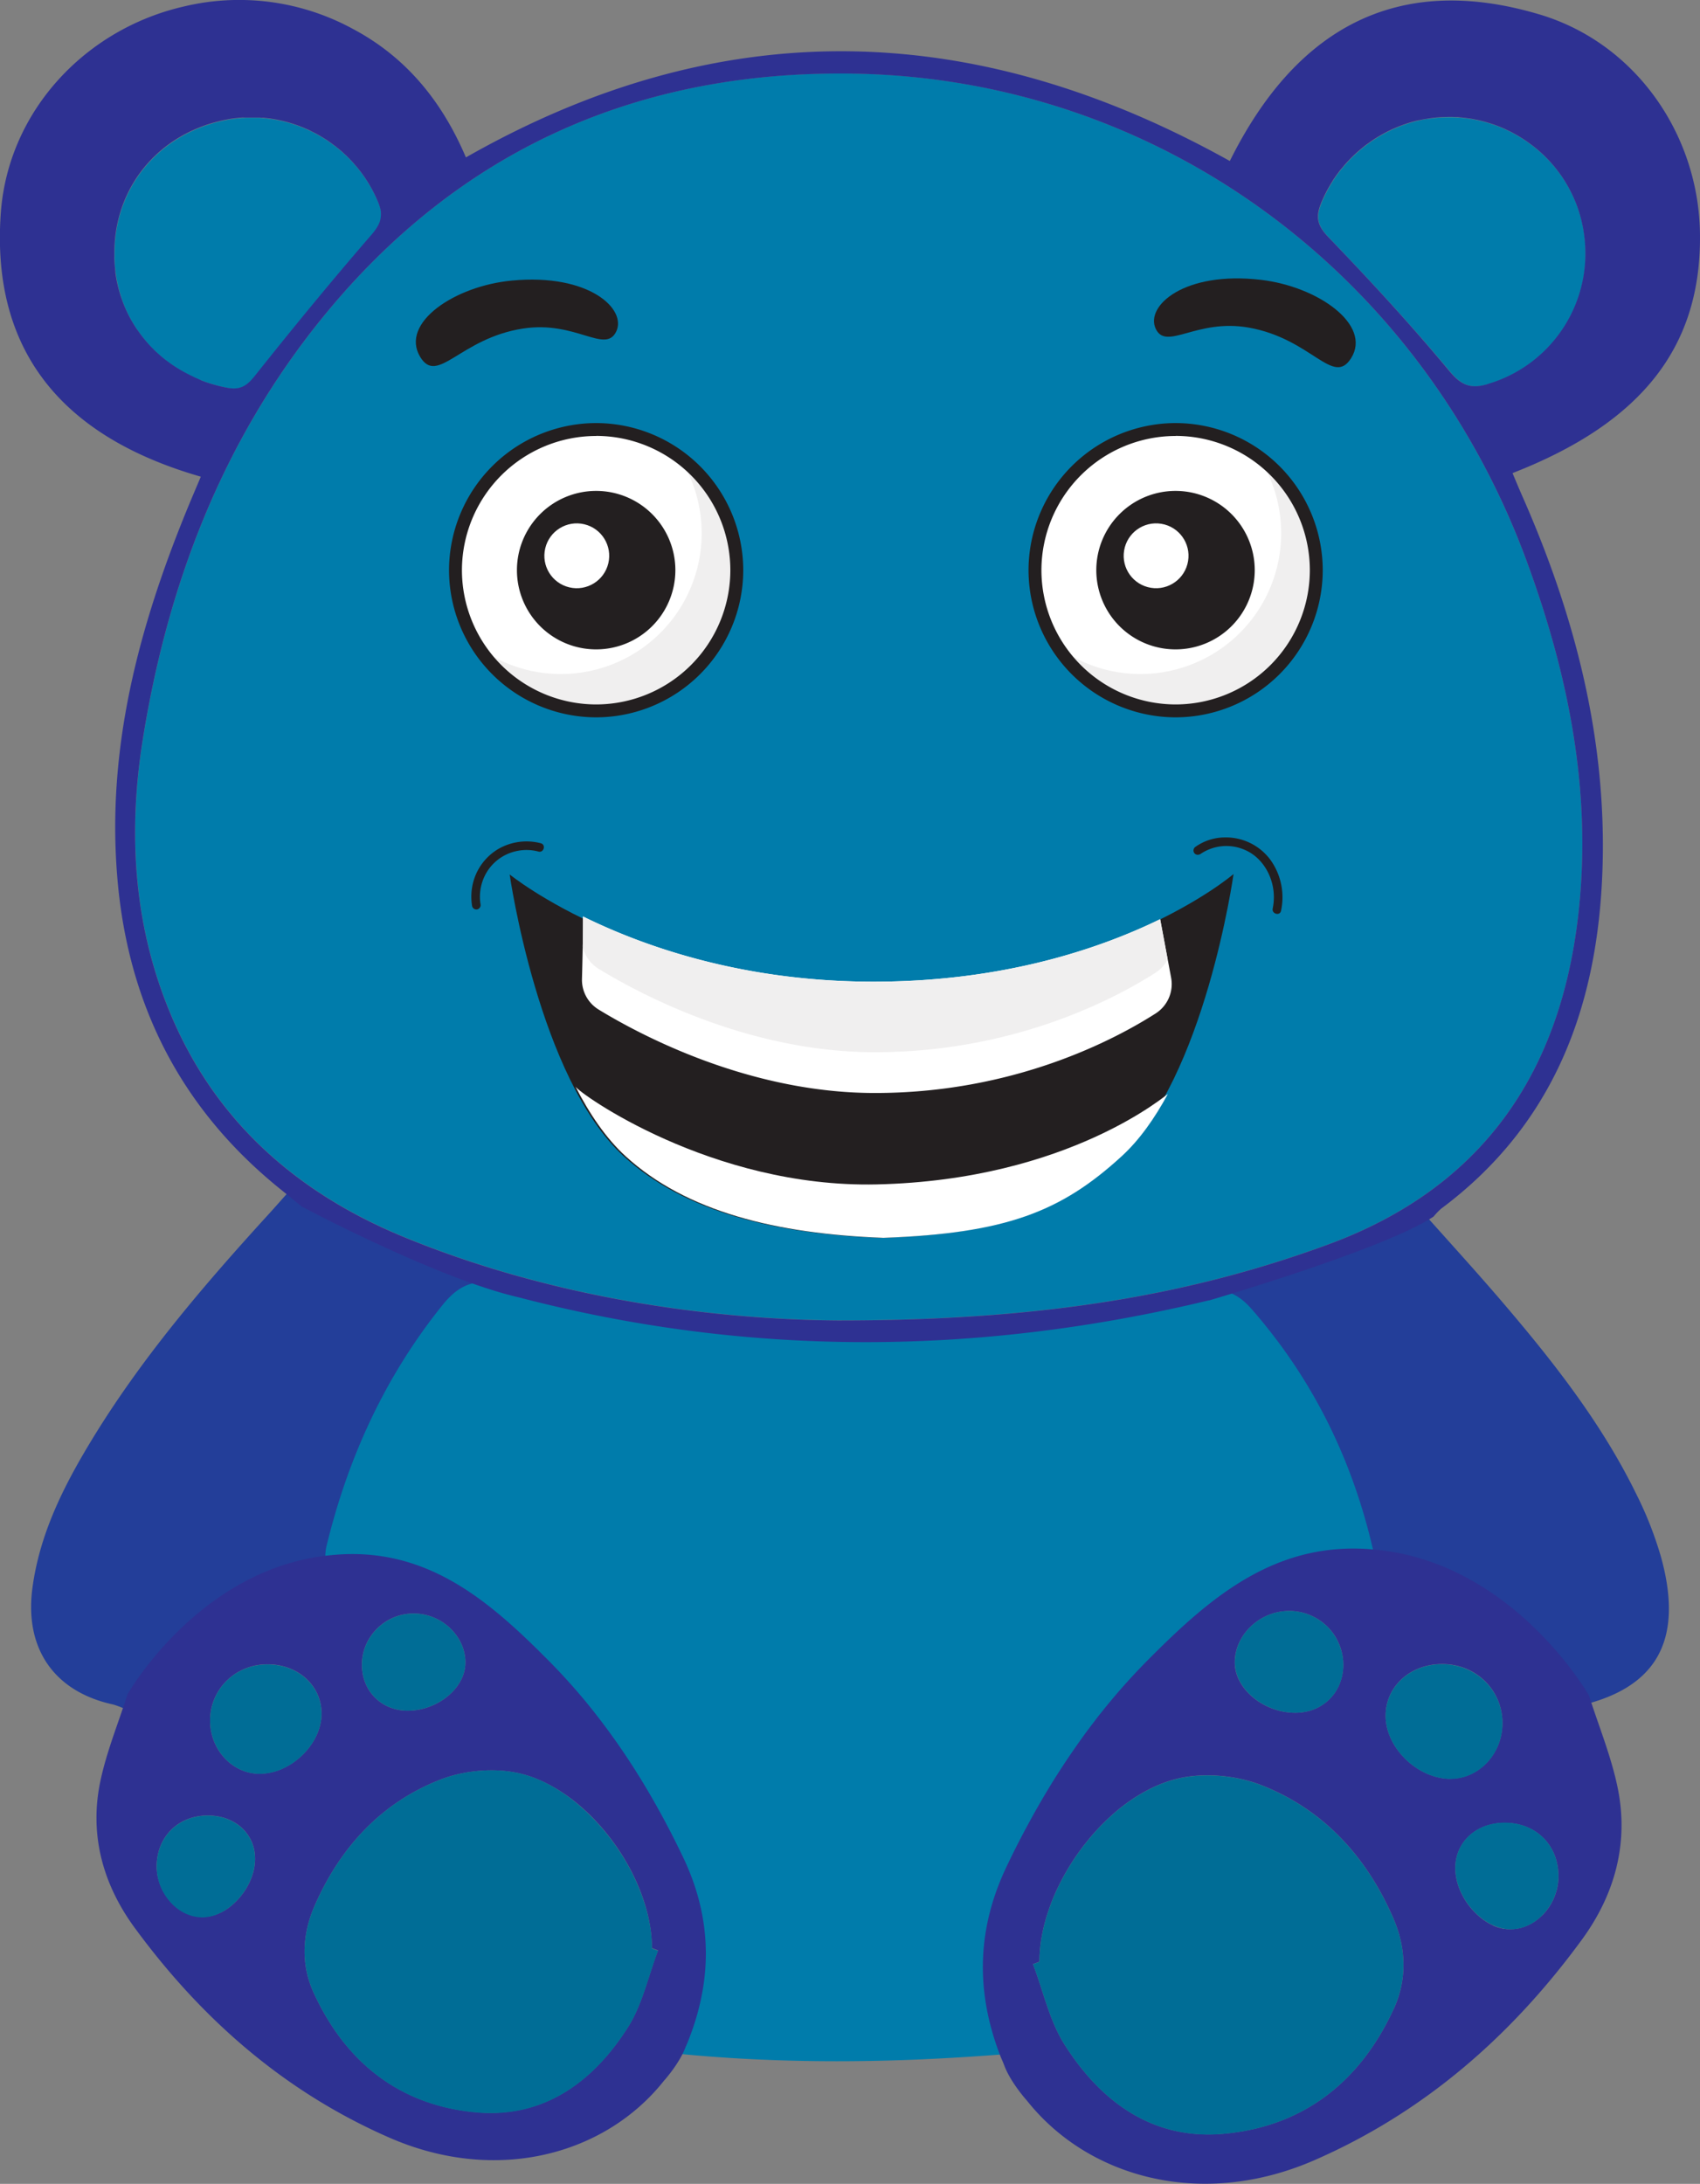 <svg xmlns="http://www.w3.org/2000/svg" viewBox="0 0 658.71 845.99"><rect x="0" y="0" width="658.71" height="845.99" fill="#808080" stroke="none"/><defs><style>.cls-1{fill:#007cab;}.cls-2{fill:#233e99;}.cls-3{fill:#2e3192;}.cls-4{fill:#006d96;}.cls-5{fill:#231f20;}.cls-6{fill:#fff;}.cls-7{fill:#f0efef;}</style></defs><g id="belly"><path class="cls-1" d="M-536.27,565.05h0c0,.11,0,.22-.05.34l0,.2c0,.13,0,.27-.07.42-.09.52-.19,1.17-.29,2-36.12-4-60.11,17.06-82.68,40q-7,7.14-13.35,14.8c-1.21,1.47-2.39,2.94-3.56,4.43-.88,1.12-1.74,2.24-2.6,3.37-1.72,2.26-3.39,4.55-5,6.87s-3.24,4.65-4.8,7-3.09,4.76-4.58,7.17c-.75,1.21-1.48,2.42-2.21,3.64-2.43,4.08-4.76,8.2-7,12.4q-4,7.53-7.7,15.3c-10.3,21.82-11.3,44.24-2.47,67.77.29.76.58,1.53.89,2.29s.62,1.54.95,2.31l-.39,0c-3,.26-6,.52-8.93.75q-7,.55-14,1-4.64.3-9.27.54h0q-6.95.38-13.88.64h0q-6.91.25-13.84.39l-4.65.07q-4.61.06-9.21.06-16.82,0-33.68-.84-3.8-.19-7.61-.43l-4.74-.32q-3.86-.27-7.71-.6-6.43-.54-12.9-1.23c6-15.95,9.91-31.19,6.6-47.18-1.44-7-2.58-14.28-5.55-20.62-19.29-41.23-44.11-78.11-81.91-104.79-15.11-10.66-31.45-16.15-50.92-15.31.17-3.4-.14-6.33.51-9,8.34-34.33,22.72-65.7,44.93-93.31,6.28-7.8,12.35-10.44,22.59-8.1l1.51.36c89,23.47,178.29,22.84,267.49,1.18l.11,0,.08,0c8.44-2,14.44-.88,20,4.53.28.27.55.56.82.84s.55.59.82.91c2.34,2.69,4.6,5.41,6.78,8.19,21,26.75,34.59,57.2,41.55,90.93A3.47,3.47,0,0,1-536.27,565.05Z" transform="translate(1069.18 39.68)"/></g><g id="arms"><path class="cls-2" d="M-875.18,457.83c-10.24-2.35-16.31.3-22.59,8.11C-920,493.59-934.36,525-942.7,559.4c-.65,2.69-.34,5.62-.51,9-45.16.75-77.75,53.85-77.75,53.85a35.64,35.64,0,0,0-4.36-1.63c-22.85-4.94-34.43-21.65-31.3-45.11,2.75-20.61,11.73-38.72,22.24-56.15,19.48-32.32,43.84-60.78,69.12-88.49,2.35-2.57,4.66-5.21,7.43-8.31C-957.83,422.59-907.11,449.93-875.18,457.83Z" transform="translate(1069.18 39.68)"/><path class="cls-2" d="M-460.52,621.8s-26.8-47.26-76-52.34c.1-.81.2-1.45.29-2,0-.14,0-.28.07-.41l0-.2c0-.12,0-.23.05-.34h0a2.89,2.89,0,0,0,0-1.06c-7-33.44-20.51-63.63-41.55-90.15q-3.25-4.12-6.77-8.12c-.28-.31-.55-.62-.83-.9s-.54-.56-.82-.83c-5.54-5.38-11.56-6.49-20-4.47,3.05-.89,68.27-20.07,86.93-32.47,10.9,12.27,21.83,24.19,32.33,36.48,19.64,23,38.25,46.7,51.61,74a142.43,142.43,0,0,1,9.69,24.7C-416.41,596.84-428,615.55-460.52,621.8Z" transform="translate(1069.18 39.68)"/></g><g id="face_color" data-name="face color"><path class="cls-1" d="M-457.48,313.58c-6.78,62.15-37.12,106.79-97.11,128.82-56.4,20.72-114.86,29.48-190.18,29.4-47.47-.39-109.08-8.17-167.69-32.22-40.32-16.55-71.77-43.45-89.52-83.95-15.12-34.51-17.77-71-12-107.91,9.49-60.29,30.75-116.18,69.37-163.9,52.92-65.41,122.73-96.47,206.58-95C-621-9.07-518.81,65.42-477.51,178-461.45,221.73-452.37,266.67-457.48,313.58Z" transform="translate(1069.18 39.68)"/><path class="cls-1" d="M-921.45,44.08a8,8,0,0,1-.12,1,8.42,8.42,0,0,1-.24,1,9.77,9.77,0,0,1-1,2.15c-.13.23-.27.45-.42.68a23.62,23.62,0,0,1-1.92,2.49c-15.4,17.79-30.35,36-45,54.43-3.18,4-5.66,5.74-10.87,4.76-.81-.15-1.61-.32-2.4-.5l-1.56-.39-.67-.18-.67-.19c-.45-.12-.89-.26-1.33-.4l-.76-.24-.81-.27-1.67-.61q-.82-.31-1.65-.66c-.72-.31-1.44-.62-2.14-1-.36-.17-.71-.33-1.06-.51l-1.53-.79-1.28-.71c-.42-.23-.83-.48-1.24-.73-.66-.4-1.3-.81-1.94-1.23s-1.26-.86-1.87-1.31l-1.36-1c-.45-.36-.89-.71-1.32-1.07s-1.15-1-1.71-1.49-1.1-1-1.63-1.56c0,0,0,0,0,0-.27-.26-.53-.52-.79-.79l-.77-.81s0,0,0,0c-.3-.32-.6-.65-.89-1s-.73-.84-1.07-1.27-.63-.77-.93-1.16-.68-.89-1-1.35-.66-.91-1-1.38-.55-.83-.81-1.25c-.42-.67-.83-1.35-1.22-2-.17-.3-.34-.6-.5-.91-.45-.81-.87-1.64-1.26-2.48-.19-.4-.38-.81-.56-1.22s-.32-.72-.47-1.09-.24-.59-.35-.88c-.38-1-.73-1.94-1-2.93-.12-.37-.24-.73-.35-1.11-.17-.56-.33-1.12-.48-1.69-.1-.37-.2-.75-.29-1.14s-.23-1-.33-1.44l-.06-.32c-.1-.48-.2-1-.28-1.44l-.18-1.09c0-.32-.1-.64-.14-1,0-.11,0-.23-.05-.35l-.09-.67c0-.07,0-.15,0-.22,0-.35-.08-.7-.11-1.06s-.08-.85-.1-1.27-.07-1-.09-1.43,0-.73,0-1.09c0-.54,0-1.08,0-1.63.08-25.8,17.7-46.62,43.62-51.51q.6-.12,1.2-.21c.8-.13,1.6-.24,2.4-.34s1.54-.16,2.31-.21a3,3,0,0,1,.42,0l.87-.05,1,0h.64c.53,0,1.06,0,1.59,0s1,0,1.45,0,1,0,1.43.08l.61.05c.42,0,.83.07,1.25.12.22,0,.44,0,.67.08.53.05,1.07.13,1.6.21s.91.14,1.36.23l.31.06q.32,0,.63.12c.52.1,1,.21,1.55.33s1.26.3,1.89.47h0c.54.14,1.07.3,1.6.46s1.07.33,1.6.52l.67.23c.55.19,1.1.4,1.64.61l1.47.6.66.29q.72.31,1.44.66c.58.27,1.15.56,1.72.86s1,.53,1.5.82l.82.47c.27.15.53.31.8.48s.45.27.68.42c.48.3,1,.61,1.43.93s.94.64,1.4,1,1.05.77,1.56,1.17l1.52,1.22a.1.1,0,0,0,0,0c.48.41,1,.82,1.42,1.25s1,.88,1.43,1.33l.69.69c.23.23.46.47.68.71.42.43.82.86,1.21,1.31s.87,1,1.28,1.49l.45.55c.31.37.61.75.9,1.13s.79,1.06,1.17,1.6c.76,1.08,1.48,2.19,2.17,3.33A52.65,52.65,0,0,1-922.48,39l.18.45c.18.49.33.95.46,1.41s.19.77.26,1.14c0,.14.05.28.06.42a1.37,1.37,0,0,1,0,.19,1.11,1.11,0,0,1,0,.17A7.45,7.45,0,0,1-921.45,44.08Z" transform="translate(1069.18 39.68)"/><path class="cls-1" d="M-492.73,109.18c-6.42,1.86-10.07.55-14.74-5.07-14.89-17.9-30.73-35-46.87-51.84-4.26-4.43-5-7.69-2.91-13,.25-.62.51-1.24.79-1.85.18-.4.36-.8.55-1.19a.3.3,0,0,1,.06-.11c.11-.24.23-.48.35-.72.21-.45.44-.89.68-1.32.14-.27.29-.53.44-.8a.05.05,0,0,1,0,0c.21-.39.43-.77.66-1.15.32-.55.66-1.1,1-1.63a.21.21,0,0,0,0-.06c.27-.41.54-.82.82-1.22.39-.58.8-1.16,1.23-1.72l.39-.52a.47.47,0,0,1,.09-.12c.31-.42.64-.83,1-1.23s.79-1,1.19-1.42l.08-.09c.42-.48.85-.95,1.28-1.41l.24-.25c.39-.41.79-.82,1.19-1.21.94-.93,1.9-1.81,2.9-2.67l1.52-1.25c.52-.4,1-.8,1.57-1.19s1.06-.77,1.6-1.14,1.09-.73,1.65-1.08,1.11-.69,1.68-1c1.13-.66,2.29-1.28,3.47-1.86.51-.25,1-.49,1.56-.73l.43-.19c.53-.23,1.07-.46,1.6-.67s1.23-.48,1.85-.7,1.24-.44,1.87-.64l1.89-.56c.52-.14,1.05-.28,1.57-.4l.63-.15.21-.05,1.44-.31.09,0c.46-.09.92-.17,1.39-.24a2,2,0,0,1,.35-.06l.33,0c.61-.1,1.22-.18,1.84-.26s1.28-.13,1.92-.18c1.48-.12,3-.17,4.48-.16l1.23,0,1.23.06,1.22.08c.81.06,1.62.14,2.42.24l1.2.16c.79.12,1.58.25,2.37.4l.82.17q.41.08.81.18.82.18,1.62.39l.24.06,1.36.38c.53.15,1.06.32,1.59.49l.82.27c.5.17,1,.35,1.48.54l.42.16c.71.27,1.41.56,2.11.87l1,.46,1.25.6c.3.15.59.29.88.45s.69.36,1,.54l1.39.79q.46.25.9.54c.9.55,1.78,1.13,2.64,1.73q.66.45,1.29.93c.37.27.73.55,1.09.83s.65.51,1,.78c.71.58,1.4,1.18,2.07,1.79.5.46,1,.92,1.47,1.39l.66.67.65.67c.43.46.85.92,1.27,1.39s.74.85,1.1,1.29l.39.48c.3.37.6.75.89,1.14.76,1,1.49,2,2.17,3.07.41.62.8,1.26,1.18,1.9s.58,1,.86,1.49l.4.76.4.77c.15.28.29.56.42.85.24.5.48,1,.7,1.51s.44,1,.65,1.5c.43,1,.82,2.1,1.18,3.18.2.61.39,1.23.57,1.84s.35,1.25.51,1.88c.1.37.19.75.27,1.13s.17.76.25,1.14c.11.54.21,1.08.31,1.63s.21,1.25.29,1.88A52.68,52.68,0,0,1-492.73,109.18Z" transform="translate(1069.18 39.68)"/></g><g id="face_outline" data-name="face outline"><path class="cls-3" d="M-410.49,50.31c-.7-38.21-25.1-73.31-62.08-84.37-56.08-16.76-95,6.24-120.08,56.75-98.13-54.65-196.22-58.21-296-1.39-9.3-21.84-23.27-38.94-43.95-49.86a92.06,92.06,0,0,0-65.36-8.6c-38.21,8.74-68.19,40.64-70.93,80.26-3.82,55,25.75,87,77.52,101.88-1.92,4.57-3.65,8.58-5.31,12.63-18.8,45.88-31.33,92.93-27,143.19,4.2,49.06,24.84,89.38,63.35,120.35,2.48,2,4.92,4,7.94,6.49,0,0,50.72,27.06,82.65,34.88l1.51.36c89,23.27,178.29,22.64,267.49,1.17l.11,0,.08,0c4-1.17,68.34-20.15,86.85-32.45a27.12,27.12,0,0,1,2.86-3c43.93-32.72,60.74-78.53,62.57-131.17,1.76-50.62-10.58-98.42-30.84-144.43-1.37-3.12-2.69-6.26-4-9.41C-432.6,123.92-409.69,94.23-410.49,50.31ZM-992.62,107c-.72-.3-1.44-.62-2.14-1-.36-.17-.71-.33-1.06-.51l-1.53-.79-1.28-.71c-.42-.23-.83-.48-1.24-.73-.66-.4-1.3-.81-1.94-1.23s-1.26-.86-1.87-1.31l-1.36-1c-.45-.36-.89-.71-1.32-1.07s-1.15-1-1.71-1.49-1.1-1-1.63-1.56c0,0,0,0,0,0l-.79-.79c-.26-.26-.52-.54-.77-.81,0,0,0,0,0,0-.3-.32-.6-.65-.89-1s-.73-.84-1.07-1.27-.63-.77-.93-1.16-.68-.89-1-1.35-.66-.91-1-1.38-.55-.83-.81-1.25c-.42-.67-.83-1.35-1.22-2-.17-.3-.34-.6-.5-.91-.45-.81-.87-1.64-1.26-2.48-.2-.41-.38-.81-.56-1.22s-.32-.72-.47-1.09-.24-.59-.35-.88c-.38-1-.73-1.94-1.05-2.93-.12-.37-.24-.73-.35-1.11-.17-.56-.33-1.12-.48-1.69-.1-.37-.2-.75-.29-1.14s-.23-1-.33-1.44l-.06-.32c-.1-.48-.2-1-.28-1.44l-.18-1.09c-.05-.32-.1-.64-.14-1,0-.11,0-.23,0-.35l-.09-.67c0-.07,0-.15,0-.22,0-.35-.08-.7-.11-1.06s-.08-.85-.1-1.27-.07-1-.09-1.43,0-.73,0-1.09c0-.54,0-1.08,0-1.63.08-25.8,17.7-46.62,43.62-51.51q.6-.12,1.2-.21c.8-.14,1.6-.25,2.4-.34s1.54-.16,2.31-.21a3,3,0,0,1,.42,0l.87,0,1,0h.64c.53,0,1.06,0,1.59,0s1,0,1.45,0,1,0,1.43.08l.61,0c.42,0,.83.07,1.25.12.22,0,.44,0,.67.08.53,0,1.07.13,1.6.21s.91.14,1.36.23l.31.06q.32,0,.63.12c.52.1,1,.21,1.55.33s1.26.3,1.89.47h0c.54.14,1.07.3,1.6.46s1.07.33,1.6.52l.67.23c.55.19,1.1.4,1.64.61s1,.39,1.47.6l.66.29c.48.2,1,.42,1.44.66s1.15.56,1.72.86,1,.53,1.5.82c.27.14.55.3.82.47s.53.31.8.48.45.27.68.42c.48.3,1,.61,1.43.93s.94.64,1.4,1,1.05.76,1.56,1.17,1,.8,1.52,1.22a.1.1,0,0,0,0,0c.48.4,1,.82,1.42,1.25s1,.87,1.43,1.33l.69.69c.23.23.46.47.68.71.42.43.82.86,1.21,1.31s.87,1,1.28,1.49l.45.55c.31.37.61.75.9,1.13s.79,1.06,1.17,1.6c.77,1.08,1.49,2.19,2.17,3.33a51.58,51.58,0,0,1,3.6,7.21c.06.15.12.3.17.45.18.49.33.95.46,1.41a10.29,10.29,0,0,1,.26,1.14c0,.14.05.28.06.42a1.37,1.37,0,0,1,0,.19,1.11,1.11,0,0,1,0,.17,7.45,7.45,0,0,1,0,1.33,8,8,0,0,1-.12,1,8.42,8.42,0,0,1-.24,1,9.77,9.77,0,0,1-1,2.15c-.12.23-.27.45-.42.68a23.62,23.62,0,0,1-1.92,2.49c-15.4,17.79-30.35,36-45,54.43-3.18,4-5.66,5.74-10.87,4.76-.81-.15-1.61-.32-2.4-.5q-.78-.18-1.56-.39l-.67-.18-.67-.19c-.45-.12-.89-.26-1.33-.4l-.76-.24-.81-.27-1.67-.61Q-991.79,107.37-992.62,107ZM-477.51,178c16.06,43.77,25.14,88.71,20,135.62-6.78,62.15-37.12,106.79-97.11,128.82-56.4,20.72-114.86,29.48-190.18,29.4-47.47-.39-109.08-8.17-167.69-32.22-40.32-16.55-71.77-43.45-89.52-83.95-15.12-34.51-17.77-71-12-107.91,9.49-60.29,30.75-116.18,69.37-163.9,52.92-65.41,122.73-96.47,206.58-95C-621-9.07-518.81,65.42-477.51,178Zm-15.34-68.85c-6.42,1.86-10.07.55-14.74-5.07C-522.48,86.14-538.32,69-554.46,52.2c-4.26-4.43-5-7.69-2.91-13,.25-.62.51-1.24.79-1.85.17-.4.36-.8.55-1.19a.3.3,0,0,1,.06-.11,7.92,7.92,0,0,1,.35-.72c.21-.45.44-.89.68-1.32.14-.27.28-.54.44-.8a.05.05,0,0,1,0,0c.21-.39.43-.77.66-1.15.32-.55.66-1.1,1-1.63a.21.21,0,0,0,0-.06c.27-.41.54-.82.82-1.22.39-.58.8-1.16,1.23-1.72l.39-.52a.47.47,0,0,1,.09-.12c.31-.42.63-.83,1-1.23s.79-1,1.19-1.42L-548,24c.42-.48.84-.95,1.28-1.41l.24-.25c.39-.41.79-.82,1.19-1.21.93-.93,1.9-1.82,2.9-2.67l1.52-1.25c.52-.41,1-.81,1.57-1.19s1.06-.77,1.6-1.14,1.09-.73,1.65-1.08,1.11-.69,1.68-1c1.13-.67,2.29-1.29,3.47-1.86.51-.26,1-.5,1.56-.73l.43-.19c.53-.24,1.07-.46,1.6-.67s1.23-.48,1.85-.7,1.24-.44,1.87-.64,1.26-.39,1.89-.56,1.05-.28,1.57-.4l.63-.15.21,0,1.44-.31.09,0c.46-.09.92-.17,1.39-.24a2,2,0,0,1,.35-.06,1.75,1.75,0,0,1,.33-.05c.61-.1,1.22-.18,1.84-.26s1.28-.14,1.92-.18c1.49-.13,3-.18,4.48-.17.41,0,.82,0,1.23,0l1.23.06c.41,0,.82,0,1.22.08.81.06,1.62.14,2.42.24l1.2.16c.79.11,1.58.25,2.37.4l.82.17q.41.08.81.18.82.18,1.62.39l.24.06c.45.12.91.24,1.36.38s1.06.32,1.59.49l.82.27c.5.17,1,.35,1.48.54l.42.16c.71.27,1.41.56,2.11.87.34.14.69.3,1,.46l1.25.6c.3.15.59.29.88.45s.69.36,1,.54l1.39.79q.46.25.9.54c.9.55,1.78,1.13,2.64,1.73q.66.45,1.29.93c.37.27.73.55,1.09.83s.65.51,1,.78c.71.58,1.4,1.18,2.07,1.79.5.45,1,.92,1.47,1.39l.66.67.65.67c.43.45.86.92,1.27,1.39s.74.85,1.1,1.29l.39.48c.3.37.6.75.89,1.14.76,1,1.49,2,2.17,3.07.41.62.8,1.26,1.18,1.9s.58,1,.86,1.49l.4.76c.14.26.28.51.4.77s.29.56.42.85c.24.5.48,1,.7,1.51s.44,1,.65,1.5c.43,1,.82,2.1,1.18,3.18.2.61.39,1.23.57,1.84s.36,1.25.51,1.88c.1.37.19.75.27,1.13s.17.76.25,1.14c.12.54.22,1.08.31,1.63s.21,1.25.29,1.88A52.68,52.68,0,0,1-492.85,109.11Z" transform="translate(1069.18 39.68)"/></g><g id="foots"><path class="cls-3" d="M-442.49,652.31c-2.54-12-7.28-23.52-11-35.18,0,0-28.88-50.93-81.87-56.4-38.92-4.28-64.77,18.22-89.09,42.71q-7.57,7.63-14.38,15.82c-1.3,1.56-2.58,3.13-3.84,4.73-1,1.2-1.87,2.39-2.8,3.6q-2.78,3.61-5.42,7.34t-5.17,7.5q-2.52,3.78-4.94,7.66c-.81,1.29-1.59,2.58-2.38,3.89q-3.93,6.53-7.54,13.24-4.35,8-8.3,16.34c-11.1,23.31-12.17,47.26-2.66,72.4.31.81.63,1.63,1,2.45s.68,1.64,1,2.47h0c2.18,5.5,6.74,11,8.16,12.68l0,0a1.89,1.89,0,0,1,.24.26l.17.19c23.82,30.07,67.92,42.1,111.4,23.15,42.52-18.55,76.31-48.09,103.52-85.24C-443.4,694.25-437.86,674.06-442.49,652.31Zm-126.8-67.93c.71,0,1.41.06,2.11.14a21.9,21.9,0,0,1,3,.58l1,.29c.24.08.49.16.72.25.48.17,1,.37,1.4.57a20.35,20.35,0,0,1,2.65,1.42c.22.13.42.27.63.41l.81.59c.53.39,1,.83,1.53,1.27s.95.91,1.39,1.41a20.81,20.81,0,0,1,1.84,2.34c.37.55.71,1.11,1,1.7.2.37.39.73.56,1.11a19,19,0,0,1,.93,2.34c.16.49.31,1,.43,1.52a20.57,20.57,0,0,1,.6,4.81,20.77,20.77,0,0,1-.19,2.77c0,.3-.08.61-.14.9a10.83,10.83,0,0,1-.24,1.16,19.68,19.68,0,0,1-1.21,3.49c-.24.52-.51,1-.79,1.52a17.54,17.54,0,0,1-6.2,6.23c-.22.14-.45.27-.68.39a17,17,0,0,1-2.58,1.13,15.05,15.05,0,0,1-1.77.53,9.18,9.18,0,0,1-.91.19c-.3.06-.62.12-.93.16a19.51,19.51,0,0,1-3.08.22,25,25,0,0,1-7.51-1.2c-.8-.25-1.57-.54-2.33-.86a21.06,21.06,0,0,1-2-.94,26.2,26.2,0,0,1-2.75-1.68c-5.24-3.65-8.73-9.08-8.74-14.83C-590.69,593.41-580.82,584.2-569.29,584.38Zm40.2,154c-12.9,28.19-34.89,45.67-65.82,48.51-27.44,2.52-47.59-12.25-61.7-34.42-5.91-9.27-8.3-20.78-12.3-31.28l2.48-.94a54.23,54.23,0,0,1,.68-8.44c.07-.4.13-.81.21-1.22a66.52,66.52,0,0,1,2.68-10.3c.26-.79.54-1.57.83-2.35a0,0,0,0,0,0,0c.51-1.33,1-2.66,1.63-4,.23-.56.48-1.11.74-1.65q.95-2,2-4a91.68,91.68,0,0,1,13.32-18.91c.69-.75,1.39-1.49,2.1-2.21.89-.9,1.79-1.78,2.71-2.63.39-.36.77-.72,1.17-1.07a68,68,0,0,1,15-10.3c.85-.42,1.7-.81,2.56-1.19a48.59,48.59,0,0,1,7.82-2.63c10.09-2.43,22.59-1.35,32.33,2.42,24.12,9.36,40.86,27.61,51.22,51.34C-524.35,714.7-523.83,726.92-529.09,738.42Zm21.79-89-.78,0a19.7,19.7,0,0,1-2.3-.24,23.42,23.42,0,0,1-5-1.37,26.51,26.51,0,0,1-4.29-2.16c-.68-.42-1.35-.89-2-1.37-6.16-4.6-10.51-11.71-10.61-19-.15-11.44,9.32-20.24,21.81-20.3,13-.06,23.26,9.81,23.44,22.52.14,9.78-5.88,18.15-14.19,20.93a18,18,0,0,1-1.91.52c-.32.07-.66.14-1,.19a17.42,17.42,0,0,1-2.73.25Zm35.8,52.78c-.21.22-.44.44-.67.65s-.69.63-1.06.92a18.08,18.08,0,0,1-1.69,1.22c-.39.25-.79.48-1.19.7l-.61.31c-.27.14-.55.26-.83.38a15.86,15.86,0,0,1-6.21,1.32c-.28,0-.57,0-.85,0l-.32,0h-.14c-.33,0-.64-.07-1-.12h-.09l-.2,0c-.13,0-.25,0-.38-.07h0a3.06,3.06,0,0,1-.4-.07l-.3-.08a1.86,1.86,0,0,1-.39-.1l-.3-.07h0c-.11,0-.2-.06-.31-.09l-.1,0a1,1,0,0,1-.22-.08,14.07,14.07,0,0,1-1.53-.57l-.37-.16L-491,706h0l-.1,0h0l-.18-.09a20.91,20.91,0,0,1-2.75-1.63,21.39,21.39,0,0,1-2.11-1.64c-.56-.48-1.1-1-1.63-1.53-4.5-4.6-7.57-11-7.51-17.29.11-9.95,8-17.21,18.82-17.36,12.3-.17,21.17,8.55,21.15,20.78A21.7,21.7,0,0,1-471.5,702.23Z" transform="translate(1069.18 39.68)"/><path class="cls-4" d="M-529.09,738.42c-12.9,28.19-34.89,45.67-65.82,48.51-27.44,2.52-47.59-12.25-61.7-34.42-5.91-9.27-8.3-20.78-12.3-31.28l2.48-.94a54.23,54.23,0,0,1,.68-8.44c.07-.4.13-.81.21-1.22a66.52,66.52,0,0,1,2.68-10.3c.26-.79.54-1.57.83-2.35a0,0,0,0,0,0,0c.51-1.33,1-2.66,1.63-4,.23-.56.48-1.11.74-1.65q.95-2,2-4a91.68,91.68,0,0,1,13.32-18.91c.69-.75,1.39-1.49,2.1-2.21.89-.9,1.79-1.78,2.71-2.63.39-.36.77-.72,1.17-1.07a68,68,0,0,1,15-10.3c.85-.42,1.7-.81,2.56-1.19a48.59,48.59,0,0,1,7.82-2.63c10.09-2.43,22.59-1.35,32.33,2.42,24.12,9.36,40.86,27.61,51.22,51.34C-524.35,714.7-523.83,726.92-529.09,738.42Z" transform="translate(1069.18 39.68)"/><path class="cls-4" d="M-487,627.55c.14,9.78-5.88,18.15-14.19,20.93a18,18,0,0,1-1.91.52c-.32.07-.66.14-1,.19a16.93,16.93,0,0,1-3.2.26,21.1,21.1,0,0,1-3.08-.26,23.42,23.42,0,0,1-5-1.37,26.51,26.51,0,0,1-4.29-2.16c-.68-.42-1.35-.89-2-1.37-6.16-4.6-10.51-11.71-10.61-19-.15-11.44,9.32-20.24,21.81-20.3C-497.47,605-487.19,614.84-487,627.55Z" transform="translate(1069.18 39.68)"/><path class="cls-4" d="M-548.66,605.13a21,21,0,0,1-.31,3.67,10.83,10.83,0,0,1-.24,1.16,19.68,19.68,0,0,1-1.21,3.49c-.24.52-.51,1-.79,1.52a17.54,17.54,0,0,1-6.2,6.23c-.22.14-.45.27-.68.39a17,17,0,0,1-2.58,1.13,15.05,15.05,0,0,1-1.77.53,9.18,9.18,0,0,1-.91.19c-.3.06-.62.12-.93.16a19.51,19.51,0,0,1-3.08.22,25,25,0,0,1-7.51-1.2c-.8-.25-1.57-.54-2.33-.86s-1.33-.6-2-.94a26.2,26.2,0,0,1-2.75-1.68c-5.24-3.65-8.73-9.08-8.74-14.83,0-10.9,9.85-20.11,21.38-19.93.71,0,1.41.06,2.11.14a21.9,21.9,0,0,1,3,.58l1,.29c.24.08.49.16.72.25.48.17,1,.37,1.4.57a23.08,23.08,0,0,1,2.65,1.42c.22.13.42.27.63.41l.81.59c.53.39,1,.83,1.53,1.27s.95.91,1.39,1.41a20.81,20.81,0,0,1,1.84,2.34c.37.55.71,1.11,1,1.7.2.37.39.73.56,1.11a19,19,0,0,1,.93,2.34A20.67,20.67,0,0,1-548.66,605.13Z" transform="translate(1069.18 39.68)"/><path class="cls-4" d="M-465.31,687.2a21.7,21.7,0,0,1-6.19,15c-.21.22-.44.44-.67.65s-.69.63-1.06.92a18.08,18.08,0,0,1-1.69,1.22c-.39.25-.79.48-1.19.7l-.61.31c-.27.14-.55.26-.83.38a15.86,15.86,0,0,1-6.21,1.32,16.1,16.1,0,0,1-6.49-1.39,21,21,0,0,1-3.78-2.1,21.39,21.39,0,0,1-2.11-1.64c-.56-.48-1.1-1-1.63-1.53-4.5-4.6-7.57-11-7.51-17.29.11-9.95,8-17.21,18.82-17.36C-474.16,666.25-465.29,675-465.31,687.2Z" transform="translate(1069.18 39.68)"/></g><g id="_2nd_foot" data-name="2nd foot"><path class="cls-3" d="M-1017,707.11c26,35.45,58.2,63.64,98.79,81.34,41.49,18.09,83.57,6.6,106.3-22.09l.16-.18a1.74,1.74,0,0,1,.23-.25l0,0c1.35-1.58,5.7-6.85,7.78-12.1h0c.34-.79.67-1.57,1-2.36s.62-1.56.91-2.33c9.08-24,8-46.85-2.54-69.09q-3.76-7.9-7.91-15.59-3.46-6.42-7.2-12.64c-.75-1.25-1.5-2.48-2.27-3.71-1.54-2.46-3.11-4.91-4.71-7.31s-3.25-4.81-4.94-7.16-3.4-4.7-5.17-7q-1.32-1.73-2.67-3.44-1.81-2.28-3.66-4.51-6.51-7.8-13.73-15.09c-23.21-23.38-47.87-44.85-85-40.76-50.57,5.22-78.13,53.81-78.13,53.81-3.56,11.14-8.08,22.13-10.51,33.57C-1034.67,670.94-1029.37,690.21-1017,707.11Zm128.14-102.72c0,5.48-3.34,10.66-8.33,14.15a24.89,24.89,0,0,1-2.63,1.6,18.12,18.12,0,0,1-1.89.89,23.54,23.54,0,0,1-2.22.83,24.07,24.07,0,0,1-7.17,1.14,17.86,17.86,0,0,1-2.94-.21c-.3,0-.59-.09-.88-.15a6.56,6.56,0,0,1-.88-.19,12.45,12.45,0,0,1-1.68-.5,16.38,16.38,0,0,1-2.46-1.08c-.23-.11-.44-.24-.66-.37a16.9,16.9,0,0,1-5.91-5.94c-.27-.48-.52-1-.75-1.45a19,19,0,0,1-1.16-3.33c-.09-.36-.17-.73-.23-1.11s-.09-.57-.13-.86a20.65,20.65,0,0,1-.18-2.64,19.38,19.38,0,0,1,.57-4.6c.11-.49.26-1,.41-1.45a21.52,21.52,0,0,1,.88-2.23c.17-.36.35-.71.54-1.06q.46-.84,1-1.62a20.94,20.94,0,0,1,1.75-2.23c.43-.48.87-.92,1.33-1.35s1-.83,1.46-1.21l.77-.56c.2-.13.39-.27.6-.39a18.57,18.57,0,0,1,2.53-1.36c.43-.19.88-.38,1.33-.54l.69-.24.93-.28a21.65,21.65,0,0,1,2.91-.55c.67-.07,1.34-.12,2-.13C-898.24,585.19-888.83,594-888.85,604.39Zm-58.45,94.28c9.88-22.65,25.86-40.06,48.87-49,9.3-3.6,21.22-4.63,30.86-2.3a45.14,45.14,0,0,1,7.46,2.51c.82.36,1.63.73,2.44,1.13a64.59,64.59,0,0,1,14.33,9.83l1.12,1c.88.81,1.74,1.65,2.58,2.5.68.69,1.35,1.4,2,2.12a87.09,87.09,0,0,1,12.71,18c.67,1.27,1.3,2.55,1.9,3.84.25.52.48,1,.71,1.58.56,1.25,1.07,2.53,1.55,3.79a0,0,0,0,0,0,0c.28.74.55,1.49.79,2.24a63.61,63.61,0,0,1,2.57,9.83c.07.39.13.78.19,1.16a51.8,51.8,0,0,1,.65,8.06l2.36.9c-3.81,10-6.09,21-11.73,29.85-13.47,21.15-32.7,35.25-58.87,32.84-29.52-2.71-50.51-19.39-62.82-46.29C-952.63,721.39-952.13,709.73-947.3,698.67Zm-21.55-51.22a15.81,15.81,0,0,1-2.6-.24c-.32-.05-.64-.11-.95-.18a18.81,18.81,0,0,1-1.82-.5c-7.93-2.65-13.67-10.64-13.54-20,.17-12.13,10-21.54,22.36-21.49,11.92.06,21,8.46,20.81,19.37-.09,6.92-4.24,13.7-10.11,18.09-.62.47-1.26.91-1.91,1.31a25.73,25.73,0,0,1-4.09,2.07,22.26,22.26,0,0,1-4.76,1.3,18,18,0,0,1-2.2.23l-.74,0Zm-39.62,36c0-11.67,8.44-20,20.19-19.83,10.33.15,17.85,7.08,17.95,16.57.06,6-2.87,12.11-7.17,16.5-.5.51-1,1-1.55,1.46a22.84,22.84,0,0,1-2,1.57,20.48,20.48,0,0,1-2.62,1.55l-.17.08h0l-.11,0h0l-.34.16-.35.15a15.08,15.08,0,0,1-1.46.55l-.21.07-.09,0-.3.08h0l-.29.07a2.49,2.49,0,0,1-.37.09,1.82,1.82,0,0,1-.29.08,2.79,2.79,0,0,1-.38.07h0l-.36.06-.19,0h-.09c-.3.05-.6.09-.91.12h-.13l-.31,0c-.27,0-.55,0-.82,0a15.2,15.2,0,0,1-5.92-1.27,8,8,0,0,1-.79-.36c-.2-.09-.39-.19-.59-.3-.38-.2-.76-.43-1.13-.66a15,15,0,0,1-1.61-1.17c-.35-.27-.68-.56-1-.87s-.44-.41-.65-.63A20.67,20.67,0,0,1-1008.47,683.48Z" transform="translate(1069.18 39.68)"/><path class="cls-4" d="M-947.61,732.36c12.31,26.9,33.3,43.58,62.82,46.29,26.17,2.41,45.4-11.69,58.87-32.84C-820.28,737-818,726-814.19,716l-2.36-.9a51.8,51.8,0,0,0-.65-8.06c-.06-.38-.12-.77-.19-1.16A63.61,63.61,0,0,0-820,696c-.24-.75-.51-1.5-.79-2.24a0,0,0,0,1,0,0c-.48-1.26-1-2.54-1.55-3.79-.23-.54-.46-1.06-.71-1.58-.6-1.29-1.23-2.57-1.9-3.84a87.09,87.09,0,0,0-12.71-18c-.66-.72-1.33-1.43-2-2.12-.84-.85-1.7-1.69-2.58-2.5l-1.12-1A64.59,64.59,0,0,0-857.67,651c-.81-.4-1.62-.77-2.44-1.13a45.14,45.14,0,0,0-7.46-2.51c-9.64-2.33-21.56-1.3-30.86,2.3-23,8.94-39,26.35-48.87,49C-952.13,709.73-952.63,721.39-947.61,732.36Z" transform="translate(1069.18 39.68)"/><path class="cls-4" d="M-987.76,626.56c-.13,9.33,5.61,17.32,13.54,20a18.81,18.81,0,0,0,1.82.5c.31.07.63.13.95.18a16.1,16.1,0,0,0,3.05.25,19.34,19.34,0,0,0,2.94-.25,22.26,22.26,0,0,0,4.76-1.3,25.73,25.73,0,0,0,4.09-2.07c.65-.4,1.29-.84,1.91-1.31,5.87-4.39,10-11.17,10.11-18.09.15-10.91-8.89-19.31-20.81-19.37C-977.78,605-987.59,614.43-987.76,626.56Z" transform="translate(1069.18 39.68)"/><path class="cls-4" d="M-928.94,605.17a21.1,21.1,0,0,0,.3,3.5c.06.38.14.75.23,1.11a19,19,0,0,0,1.16,3.33c.23.49.48,1,.75,1.45a16.9,16.9,0,0,0,5.91,5.94c.22.13.43.26.66.37a16.38,16.38,0,0,0,2.46,1.08,12.45,12.45,0,0,0,1.68.5,6.56,6.56,0,0,0,.88.19c.29.06.58.11.88.15a17.86,17.86,0,0,0,2.94.21,24.07,24.07,0,0,0,7.17-1.14,23.54,23.54,0,0,0,2.22-.83c.65-.27,1.28-.57,1.89-.89a24.89,24.89,0,0,0,2.63-1.6c5-3.49,8.32-8.67,8.33-14.15,0-10.41-9.39-19.2-20.4-19-.67,0-1.34.06-2,.13a21.65,21.65,0,0,0-2.91.55l-.93.28-.69.24c-.45.16-.9.35-1.33.54a22.58,22.58,0,0,0-2.53,1.36c-.21.12-.4.26-.6.39l-.77.56c-.5.38-1,.79-1.46,1.21s-.9.87-1.33,1.35a20.94,20.94,0,0,0-1.75,2.23q-.53.78-1,1.62c-.19.35-.37.7-.54,1.06a21.52,21.52,0,0,0-.88,2.23A19.86,19.86,0,0,0-928.94,605.17Z" transform="translate(1069.18 39.68)"/><path class="cls-4" d="M-1008.47,683.48a20.67,20.67,0,0,0,5.9,14.34c.21.22.42.42.65.63s.66.6,1,.87a15,15,0,0,0,1.61,1.17c.37.23.75.46,1.13.66.2.11.39.21.59.3a8,8,0,0,0,.79.36,15.2,15.2,0,0,0,5.92,1.27,15.48,15.48,0,0,0,6.2-1.33,19.65,19.65,0,0,0,3.6-2,22.84,22.84,0,0,0,2-1.57c.53-.46,1-.95,1.55-1.46,4.3-4.39,7.23-10.5,7.17-16.5-.1-9.49-7.62-16.42-17.95-16.57C-1000,663.49-1008.49,671.81-1008.47,683.48Z" transform="translate(1069.18 39.68)"/></g><g id="Mouth"><path class="cls-5" d="M-871.7,299.06s11.25,79.08,44.23,109.21c23.58,21.53,58.4,30.05,99.86,31.6,47.41-1.72,68.86-10.08,92.4-31.66,32.93-30.19,44-109.3,44-109.3s-49,42.15-140.25,42.15C-820.27,341.06-871.7,299.06-871.7,299.06Z" transform="translate(1069.18 39.68)"/><path class="cls-5" d="M-883,310.52a18.42,18.42,0,0,1,3-13.22,17.9,17.9,0,0,1,11.54-7.4,17.85,17.85,0,0,1,7.93.31c2.08.55,3-2.68.89-3.23A21.93,21.93,0,0,0-876,289.14a21.3,21.3,0,0,0-9.8,12.83,22,22,0,0,0-.43,9.44,1.69,1.69,0,0,0,2.06,1.17,1.72,1.72,0,0,0,1.17-2.06Z" transform="translate(1069.18 39.68)"/><path class="cls-5" d="M-604.14,291.23a17.76,17.76,0,0,1,16.93-1.83c5.53,2.2,9.38,7.27,10.89,12.93a21.38,21.38,0,0,1,.28,9.93c-.44,2.1,2.78,3,3.23.89a24.87,24.87,0,0,0-4.11-19.74,21.47,21.47,0,0,0-18-8.68,19.79,19.79,0,0,0-11,3.61,1.72,1.72,0,0,0-.6,2.29,1.69,1.69,0,0,0,2.29.6Z" transform="translate(1069.18 39.68)"/></g><g id="Uppor_teet" data-name="Uppor teet"><path class="cls-6" d="M-730.68,383.73c54.32.15,93.54-20.74,109.28-30.81a13.5,13.5,0,0,0,6-13.86l-4.23-22.66c-23.51,11.47-60.91,24.21-111.06,24.21-50.45,0-88.83-13.55-112.58-25.26,0,7.52-.22,17.41-.41,24.14a13.48,13.48,0,0,0,6.46,11.92C-821.38,361.09-779.37,383.59-730.68,383.73Z" transform="translate(1069.18 39.68)"/><path class="cls-7" d="M-730.72,340.61c-50.44,0-88.82-13.55-112.58-25.26,0,3.54,0,7.59-.1,11.6a13.49,13.49,0,0,0,6.16,8.67c15.83,9.68,57.84,32.18,106.52,32.31,54.32.16,93.55-20.73,109.28-30.8a13.46,13.46,0,0,0,4.7-5.11l-2.92-15.62C-643.17,327.87-680.56,340.61-730.72,340.61Z" transform="translate(1069.18 39.68)"/></g><g id="lower_teeth" data-name="lower teeth"><path class="cls-6" d="M-729.48,419.14c-64.09,1.44-115.41-35.4-116.72-37.9h0c5.41,10.56,11.85,20.09,19.44,27,23.59,21.53,58.4,30.05,99.87,31.6,47.4-1.72,68.86-10.08,92.39-31.66,6.85-6.28,12.75-14.68,17.8-24C-616.31,383.46-654.47,417.45-729.48,419.14Z" transform="translate(1069.18 39.68)"/></g><g id="righ_eye_brow" data-name="righ eye brow"><path class="cls-5" d="M-545.66,99.08c-7,11.12-15.27-7.52-39.64-11.85-20.33-3.6-32,9.17-36.08.41s11-22.39,40.74-18.92C-558.47,71.31-537.54,86.17-545.66,99.08Z" transform="translate(1069.18 39.68)"/></g><g id="left_eye_brow" data-name="left eye brow"><path class="cls-5" d="M-906.4,98.52c6.74,11.28,15.43-7.17,39.9-10.93,20.4-3.14,31.76,9.9,36.06,1.23S-840.87,66.18-870.74,69C-893,71.05-914.23,85.43-906.4,98.52Z" transform="translate(1069.18 39.68)"/></g><g id="right_eye" data-name="right eye"><circle class="cls-6" cx="-613.65" cy="181.19" r="54.52" transform="translate(494.06 -417.81) rotate(-70.1)"/><path class="cls-7" d="M-581.59,137.17a54.22,54.22,0,0,1,8.83,29.73,54.52,54.52,0,0,1-54.52,54.52,54.32,54.32,0,0,1-32.15-10.5,54.45,54.45,0,0,0,45.69,24.78,54.51,54.51,0,0,0,54.51-54.51A54.45,54.45,0,0,0-581.59,137.17Z" transform="translate(1069.18 39.68)"/><path class="cls-5" d="M-583,181.19a30.69,30.69,0,0,1-30.69,30.69,30.7,30.7,0,0,1-30.7-30.69,30.71,30.71,0,0,1,30.7-30.7A30.7,30.7,0,0,1-583,181.19Z" transform="translate(1069.18 39.68)"/><circle class="cls-6" cx="-621.19" cy="175.62" r="12.56" transform="translate(374.14 -426) rotate(-80.78)"/><path class="cls-5" d="M-613.65,238.21a57.09,57.09,0,0,1-57-57,57.09,57.09,0,0,1,57-57,57.09,57.09,0,0,1,57,57A57.09,57.09,0,0,1-613.65,238.21Zm0-109a52.07,52.07,0,0,0-52,52,52.07,52.07,0,0,0,52,52,52.07,52.07,0,0,0,52-52A52.07,52.07,0,0,0-613.65,129.18Z" transform="translate(1069.18 39.68)"/></g><g id="left_eye" data-name="left eye"><circle class="cls-6" cx="-838.19" cy="181.19" r="54.52" transform="translate(695.56 -499.94) rotate(-45)"/><path class="cls-7" d="M-806.13,137.17a54.22,54.22,0,0,1,8.83,29.73,54.52,54.52,0,0,1-54.52,54.52A54.32,54.32,0,0,1-884,210.92a54.45,54.45,0,0,0,45.69,24.78,54.51,54.51,0,0,0,54.52-54.51A54.43,54.43,0,0,0-806.13,137.17Z" transform="translate(1069.18 39.68)"/><path class="cls-5" d="M-838.19,238.21a57.09,57.09,0,0,1-57-57,57.09,57.09,0,0,1,57-57,57.09,57.09,0,0,1,57,57A57.09,57.09,0,0,1-838.19,238.21Zm0-109a52.07,52.07,0,0,0-52,52,52.07,52.07,0,0,0,52,52,52.07,52.07,0,0,0,52-52A52.07,52.07,0,0,0-838.19,129.18Z" transform="translate(1069.18 39.68)"/><path class="cls-5" d="M-807.49,181.19a30.7,30.7,0,0,1-30.7,30.69,30.69,30.69,0,0,1-30.69-30.69,30.7,30.7,0,0,1,30.69-30.7A30.71,30.71,0,0,1-807.49,181.19Z" transform="translate(1069.18 39.68)"/><circle class="cls-6" cx="-845.73" cy="175.62" r="12.56" transform="translate(246.84 -648.15) rotate(-76.72)"/></g></svg>